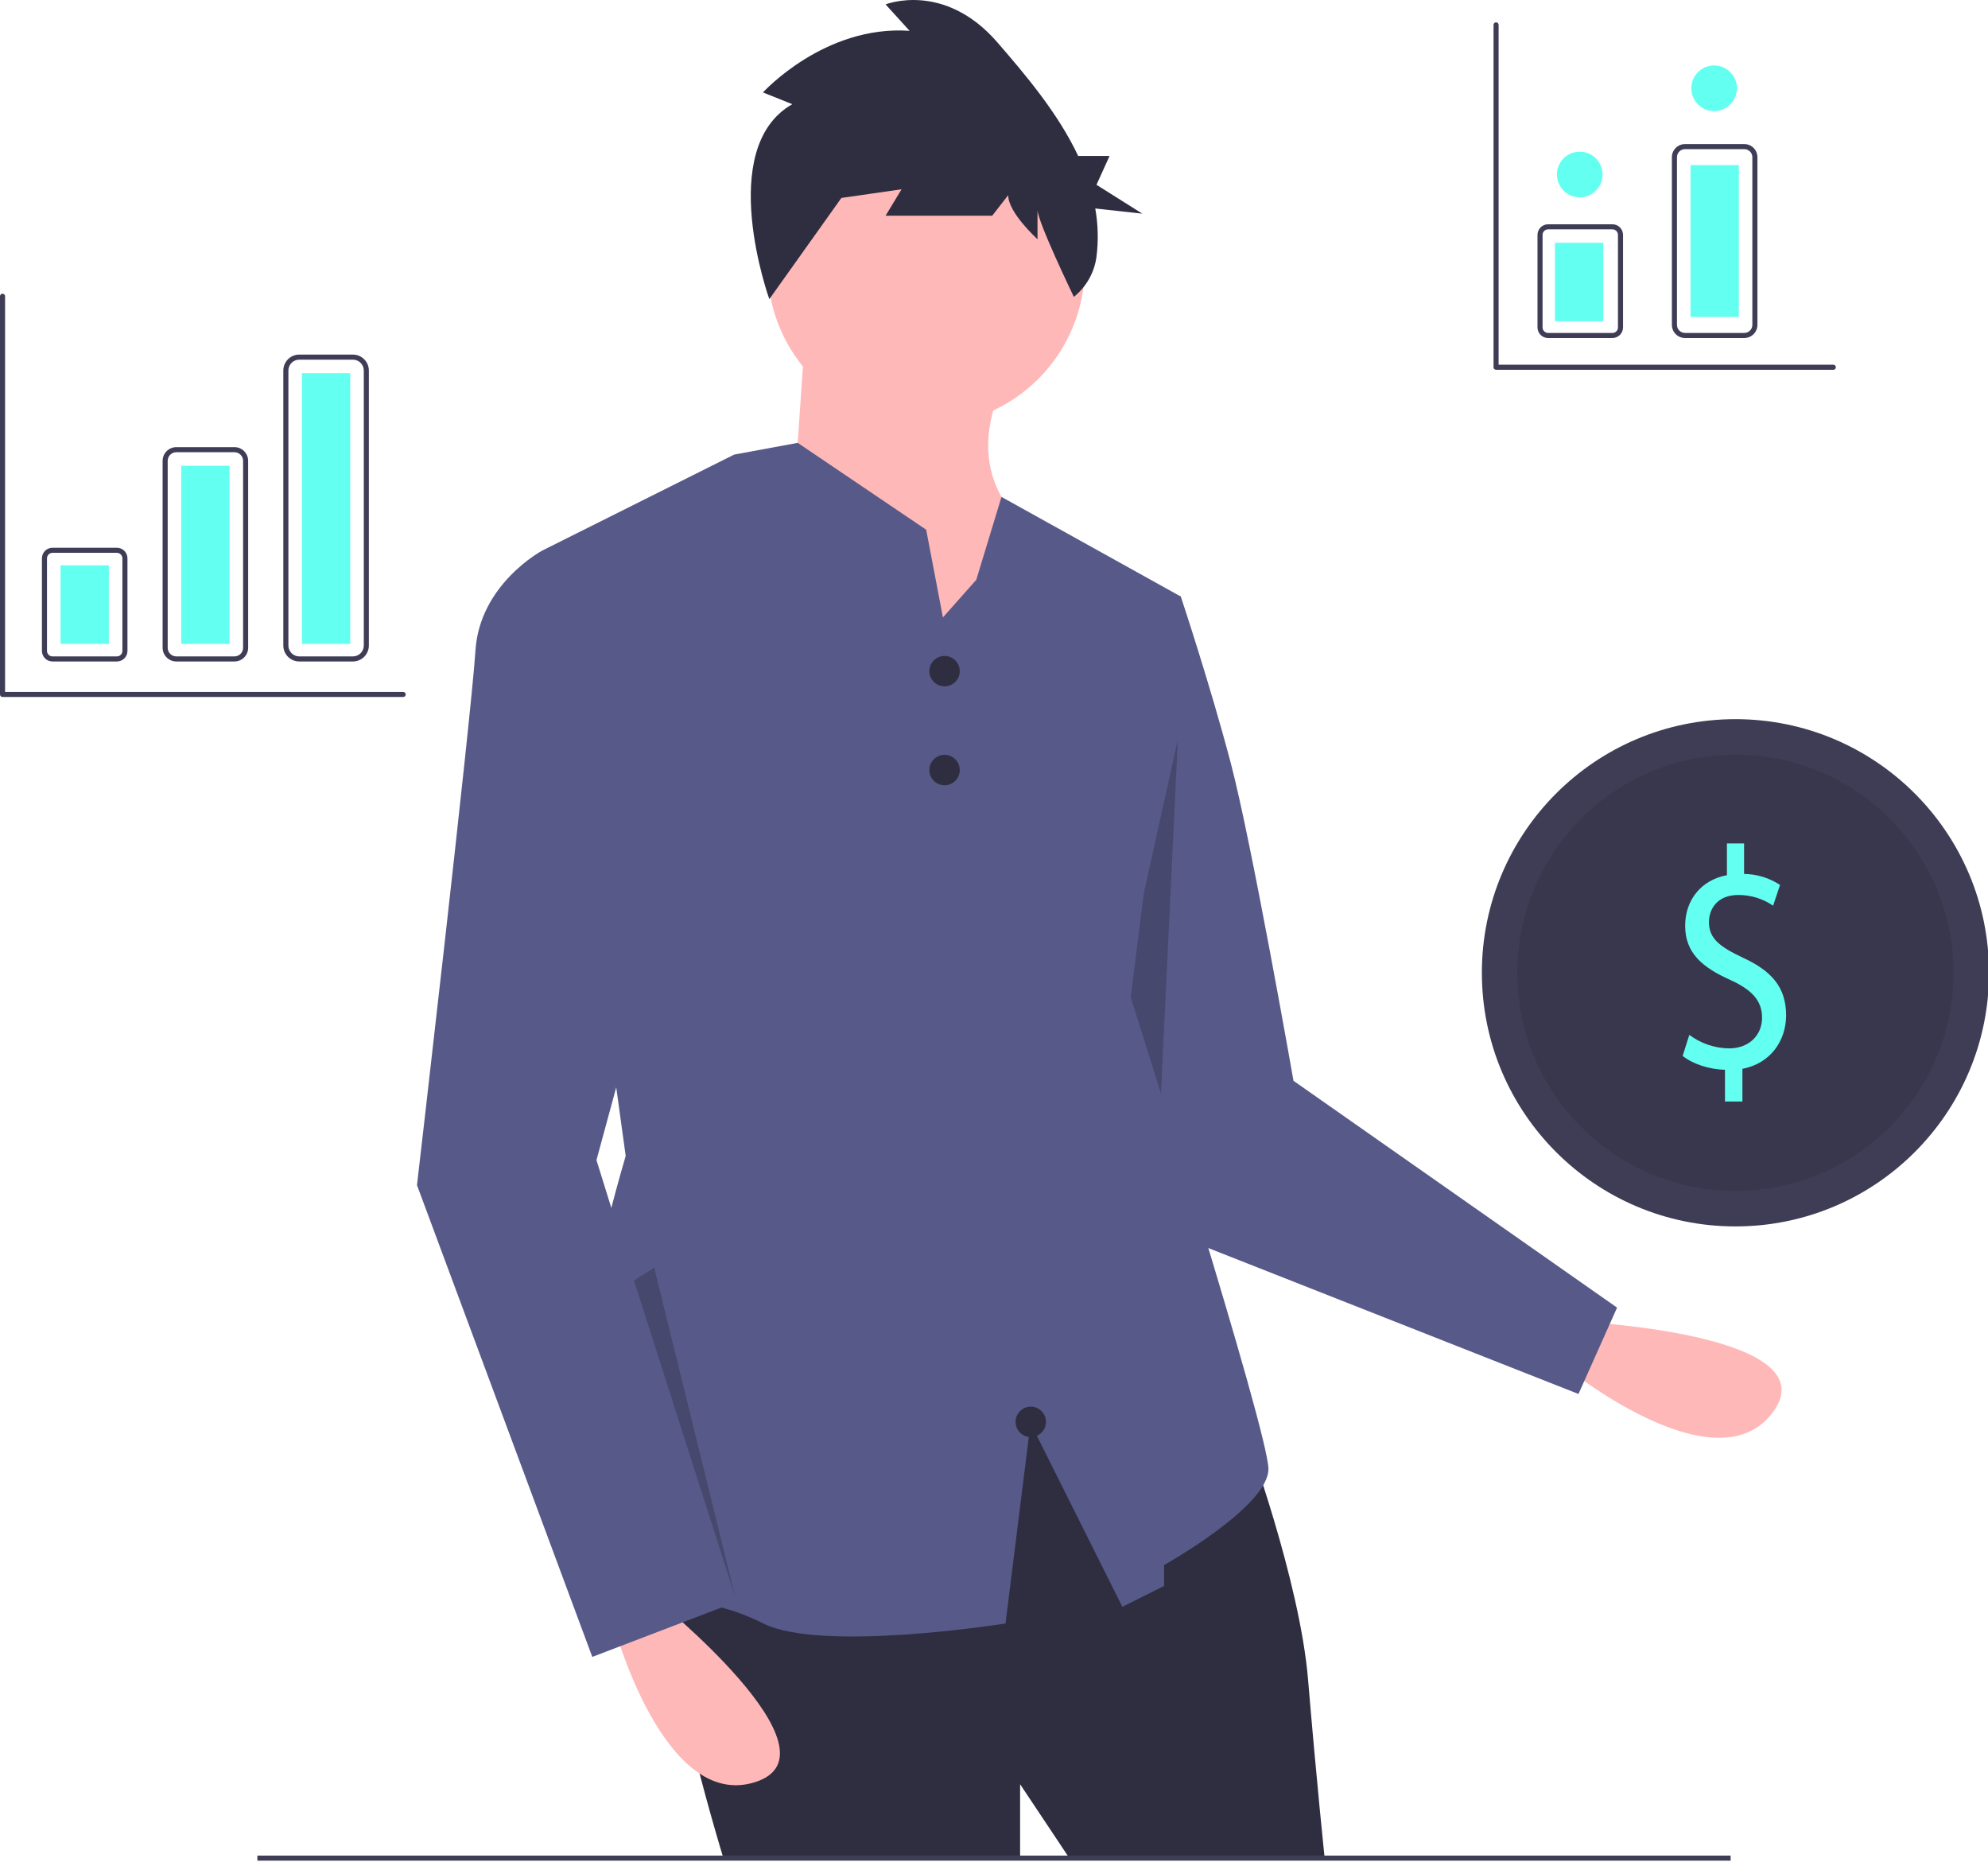<?xml version="1.0" encoding="UTF-8"?>
<svg xmlns="http://www.w3.org/2000/svg" xmlns:xlink="http://www.w3.org/1999/xlink" width="392pt" height="367pt" viewBox="0 0 392 367" version="1.1">
<defs>
<filter id="alpha" filterUnits="objectBoundingBox" x="0%" y="0%" width="100%" height="100%">
  <feColorMatrix type="matrix" in="SourceGraphic" values="0 0 0 0 1 0 0 0 0 1 0 0 0 0 1 0 0 0 1 0"/>
</filter>
<mask id="mask0">
  <g filter="url(#alpha)">
<rect x="0" y="0" width="392" height="367" style="fill:rgb(0%,0%,0%);fill-opacity:0.2;stroke:none;"/>
  </g>
</mask>
<clipPath id="clip1">
  <rect x="0" y="0" width="392" height="367"/>
</clipPath>
<g id="surface5" clip-path="url(#clip1)">
<path style=" stroke:none;fill-rule:nonzero;fill:rgb(0%,0%,0%);fill-opacity:1;" d="M 232.25 145.805 L 228.57 222.887 L 236.25 245.805 L 213.75 229.305 Z M 232.25 145.805 "/>
</g>
<mask id="mask1">
  <g filter="url(#alpha)">
<rect x="0" y="0" width="392" height="367" style="fill:rgb(0%,0%,0%);fill-opacity:0.102;stroke:none;"/>
  </g>
</mask>
<clipPath id="clip2">
  <rect x="0" y="0" width="392" height="367"/>
</clipPath>
<g id="surface8" clip-path="url(#clip2)">
<path style=" stroke:none;fill-rule:nonzero;fill:rgb(0%,0%,0%);fill-opacity:1;" d="M 385.199 191.773 C 385.199 215.52 365.945 234.773 342.199 234.773 C 318.449 234.773 299.199 215.52 299.199 191.773 C 299.199 168.023 318.449 148.773 342.199 148.773 C 365.945 148.773 385.199 168.023 385.199 191.773 Z M 385.199 191.773 "/>
</g>
<mask id="mask2">
  <g filter="url(#alpha)">
<rect x="0" y="0" width="392" height="367" style="fill:rgb(0%,0%,0%);fill-opacity:0.2;stroke:none;"/>
  </g>
</mask>
<clipPath id="clip3">
  <rect x="0" y="0" width="392" height="367"/>
</clipPath>
<g id="surface11" clip-path="url(#clip3)">
<path style=" stroke:none;fill-rule:nonzero;fill:rgb(0%,0%,0%);fill-opacity:1;" d="M 125.004 252.434 L 145 314.902 L 129 249.902 Z M 125.004 252.434 "/>
</g>
</defs>
<g id="surface1">
<path style=" stroke:none;fill-rule:nonzero;fill:rgb(100%,72.157%,72.157%);fill-opacity:1;" d="M 312.371 260.609 C 312.371 260.609 360.895 263.117 349.59 278.391 C 338.289 293.664 308.594 269.43 308.594 269.43 Z M 312.371 260.609 "/>
<path style=" stroke:none;fill-rule:nonzero;fill:rgb(34.118%,35.294%,53.725%);fill-opacity:1;" d="M 222.957 115.125 L 232.832 117.594 C 232.832 117.594 238.594 134.879 242.711 150.516 C 246.824 166.152 255.055 213.062 255.055 213.062 L 318.859 257.781 L 311.25 274.805 L 226.25 241.305 L 207.32 166.977 Z M 222.957 115.125 "/>
<use xlink:href="#surface5" mask="url(#mask0)"/>
<path style=" stroke:none;fill-rule:nonzero;fill:rgb(18.431%,18.039%,25.49%);fill-opacity:1;" d="M 245.59 282.605 C 245.59 282.605 256.289 311.41 257.934 331.164 C 259.582 350.918 261.227 366.555 261.227 366.555 L 211.023 366.555 L 201.148 351.738 L 201.148 366.555 L 142.715 366.555 C 142.715 366.555 126.254 313.059 132.84 306.473 C 139.422 299.891 201.973 271.906 201.973 271.906 Z M 245.59 282.605 "/>
<path style=" stroke:none;fill-rule:nonzero;fill:rgb(24.706%,23.922%,33.725%);fill-opacity:1;" d="M 50.75 365.805 L 341.25 365.805 L 341.25 366.805 L 50.75 366.805 Z M 50.75 365.805 "/>
<path style=" stroke:none;fill-rule:nonzero;fill:rgb(100%,72.157%,72.157%);fill-opacity:1;" d="M 213.906 52.578 C 213.906 69.852 199.902 83.852 182.629 83.852 C 165.359 83.852 151.355 69.852 151.355 52.578 C 151.355 35.305 165.359 21.305 182.629 21.305 C 199.902 21.305 213.906 35.305 213.906 52.578 Z M 213.906 52.578 "/>
<path style=" stroke:none;fill-rule:nonzero;fill:rgb(100%,72.157%,72.157%);fill-opacity:1;" d="M 158.762 65.746 L 156.293 101.957 L 187.57 143.93 L 203.207 104.426 C 203.207 104.426 189.215 95.375 197.445 76.445 Z M 158.762 65.746 "/>
<path style=" stroke:none;fill-rule:nonzero;fill:rgb(34.118%,35.294%,53.725%);fill-opacity:1;" d="M 250.113 289.602 C 250.113 297.012 229.539 308.531 229.539 308.531 L 229.539 312.648 L 221.309 316.762 L 203.203 280.551 L 198.27 320.051 C 198.27 320.051 162.055 325.816 150.535 320.051 C 139.012 314.293 133.25 316.762 116.789 311 C 100.328 305.242 123.375 227.875 123.375 227.875 L 106.914 108.543 L 142.875 90.562 L 144.77 89.613 L 149.715 88.703 L 157.297 87.301 L 182.629 104.426 L 184.672 115.125 L 185.926 121.711 L 192.504 114.301 L 197.477 97.957 L 232.836 117.598 L 222.961 196.602 C 222.961 196.602 250.113 282.195 250.113 289.602 Z M 250.113 289.602 "/>
<path style=" stroke:none;fill-rule:nonzero;fill:rgb(100%,72.157%,72.157%);fill-opacity:1;" d="M 129.137 315.117 C 129.137 315.117 166.992 345.566 148.887 351.328 C 130.781 357.09 120.906 320.055 120.906 320.055 Z M 129.137 315.117 "/>
<path style=" stroke:none;fill-rule:nonzero;fill:rgb(34.118%,35.294%,53.725%);fill-opacity:1;" d="M 115.145 110.188 L 106.914 108.543 C 106.914 108.543 94.57 115.125 93.746 128.293 C 92.922 141.461 82.223 233.637 82.223 233.637 L 116.789 326.637 L 144.773 315.938 L 117.613 228.699 L 138.188 152.984 Z M 115.145 110.188 "/>
<path style=" stroke:none;fill-rule:nonzero;fill:rgb(18.431%,18.039%,25.49%);fill-opacity:1;" d="M 189.25 132.305 C 189.25 133.961 187.906 135.305 186.25 135.305 C 184.594 135.305 183.25 133.961 183.25 132.305 C 183.25 130.645 184.594 129.305 186.25 129.305 C 187.906 129.305 189.25 130.645 189.25 132.305 Z M 189.25 132.305 "/>
<path style=" stroke:none;fill-rule:nonzero;fill:rgb(18.431%,18.039%,25.49%);fill-opacity:1;" d="M 189.25 151.805 C 189.25 153.461 187.906 154.805 186.25 154.805 C 184.594 154.805 183.25 153.461 183.25 151.805 C 183.25 150.145 184.594 148.805 186.25 148.805 C 187.906 148.805 189.25 150.145 189.25 151.805 Z M 189.25 151.805 "/>
<path style=" stroke:none;fill-rule:nonzero;fill:rgb(18.431%,18.039%,25.49%);fill-opacity:1;" d="M 206.25 280.305 C 206.25 281.961 204.906 283.305 203.25 283.305 C 201.594 283.305 200.25 281.961 200.25 280.305 C 200.25 278.645 201.594 277.305 203.25 277.305 C 204.906 277.305 206.25 278.645 206.25 280.305 Z M 206.25 280.305 "/>
<path style=" stroke:none;fill-rule:nonzero;fill:rgb(18.431%,18.039%,25.49%);fill-opacity:1;" d="M 156.227 20.539 L 150.445 18.223 C 150.445 18.223 162.531 4.914 179.352 6.074 L 174.621 0.867 C 174.621 0.867 186.184 -3.762 196.695 8.387 C 202.219 14.773 208.613 22.281 212.598 30.742 L 218.789 30.742 L 216.207 36.43 L 225.25 42.121 L 215.969 41.098 C 216.52 44.215 216.605 47.395 216.219 50.535 C 215.82 53.676 214.219 56.543 211.746 58.523 C 211.746 58.523 204.578 43.684 204.578 41.367 L 204.578 47.156 C 204.578 47.156 198.797 41.945 198.797 38.477 L 195.645 42.527 L 174.621 42.527 L 177.773 37.316 L 165.688 39.055 L 170.418 32.688 L 151.699 58.973 C 151.699 58.973 140.984 29.219 156.227 20.539 Z M 156.227 20.539 "/>
<path style=" stroke:none;fill-rule:nonzero;fill:rgb(24.706%,23.922%,33.725%);fill-opacity:1;" d="M 392.199 191.773 C 392.199 219.387 369.812 241.773 342.199 241.773 C 314.586 241.773 292.199 219.387 292.199 191.773 C 292.199 164.16 314.586 141.773 342.199 141.773 C 369.812 141.773 392.199 164.16 392.199 191.773 Z M 392.199 191.773 "/>
<use xlink:href="#surface8" mask="url(#mask1)"/>
<path style=" stroke:none;fill-rule:nonzero;fill:rgb(38.824%,100%,94.51%);fill-opacity:1;" d="M 340.137 217.148 L 340.137 210.887 C 336.977 210.828 333.703 209.711 331.793 208.16 L 333.102 204.012 C 335.371 205.711 338.121 206.645 340.957 206.676 C 344.828 206.676 347.449 204.133 347.449 200.602 C 347.449 197.195 345.32 195.086 341.285 193.227 C 335.719 190.75 332.285 187.898 332.285 182.508 C 332.285 177.363 335.5 173.461 340.52 172.531 L 340.52 166.273 L 343.902 166.273 L 343.902 172.285 C 346.426 172.316 348.883 173.07 350.992 174.453 L 349.629 178.543 C 347.605 177.156 345.207 176.422 342.758 176.434 C 338.559 176.434 336.977 179.285 336.977 181.766 C 336.977 184.984 338.992 186.598 343.738 188.828 C 349.355 191.43 352.191 194.652 352.191 200.168 C 352.191 205.062 349.191 209.648 343.574 210.703 L 343.574 217.148 Z M 340.137 217.148 "/>
<use xlink:href="#surface11" mask="url(#mask2)"/>
<path style=" stroke:none;fill-rule:nonzero;fill:rgb(24.706%,23.922%,33.725%);fill-opacity:1;" d="M 23.047 130.402 L 10.352 130.402 C 9.203 130.398 8.27 129.469 8.266 128.316 L 8.266 110.07 C 8.27 108.918 9.203 107.984 10.352 107.98 L 23.047 107.98 C 24.199 107.984 25.133 108.918 25.133 110.07 L 25.133 128.316 C 25.133 129.469 24.199 130.398 23.047 130.402 Z M 10.352 108.98 C 9.754 108.984 9.266 109.469 9.266 110.07 L 9.266 128.316 C 9.266 128.914 9.754 129.402 10.352 129.402 L 23.047 129.402 C 23.645 129.402 24.133 128.914 24.133 128.316 L 24.133 110.07 C 24.133 109.469 23.645 108.984 23.047 108.98 Z M 10.352 108.98 "/>
<path style=" stroke:none;fill-rule:nonzero;fill:rgb(24.706%,23.922%,33.725%);fill-opacity:1;" d="M 46.23 130.402 L 34.77 130.402 C 33.277 130.398 32.07 129.191 32.066 127.699 L 32.066 90.852 C 32.07 89.359 33.277 88.148 34.77 88.148 L 46.23 88.148 C 47.723 88.148 48.93 89.359 48.934 90.852 L 48.934 127.699 C 48.93 129.191 47.723 130.398 46.23 130.402 Z M 34.77 89.148 C 33.828 89.148 33.066 89.91 33.066 90.852 L 33.066 127.699 C 33.066 128.641 33.828 129.402 34.77 129.402 L 46.23 129.402 C 47.172 129.402 47.934 128.641 47.934 127.699 L 47.934 90.852 C 47.934 89.91 47.172 89.148 46.23 89.148 Z M 34.77 89.148 "/>
<path style=" stroke:none;fill-rule:nonzero;fill:rgb(24.706%,23.922%,33.725%);fill-opacity:1;" d="M 69.59 130.402 L 59.012 130.402 C 57.273 130.398 55.867 128.992 55.867 127.258 L 55.867 73.047 C 55.867 71.309 57.273 69.902 59.012 69.902 L 69.59 69.902 C 71.324 69.902 72.73 71.309 72.734 73.047 L 72.734 127.258 C 72.73 128.992 71.324 130.398 69.59 130.402 Z M 59.012 70.902 C 57.828 70.902 56.867 71.863 56.867 73.047 L 56.867 127.258 C 56.867 128.441 57.828 129.398 59.012 129.402 L 69.59 129.402 C 70.773 129.398 71.73 128.441 71.734 127.258 L 71.734 73.047 C 71.73 71.863 70.773 70.902 69.59 70.902 Z M 59.012 70.902 "/>
<path style=" stroke:none;fill-rule:nonzero;fill:rgb(38.824%,100%,94.51%);fill-opacity:1;" d="M 11.941 111.457 L 21.461 111.457 L 21.461 126.926 L 11.941 126.926 Z M 11.941 111.457 "/>
<path style=" stroke:none;fill-rule:nonzero;fill:rgb(38.824%,100%,94.51%);fill-opacity:1;" d="M 35.738 91.82 L 45.262 91.82 L 45.262 126.926 L 35.738 126.926 Z M 35.738 91.82 "/>
<path style=" stroke:none;fill-rule:nonzero;fill:rgb(38.824%,100%,94.51%);fill-opacity:1;" d="M 59.539 73.574 L 69.059 73.574 L 69.059 126.926 L 59.539 126.926 Z M 59.539 73.574 "/>
<path style=" stroke:none;fill-rule:nonzero;fill:rgb(24.706%,23.922%,33.725%);fill-opacity:1;" d="M 361.5 72.902 L 295 72.902 C 294.723 72.902 294.5 72.68 294.5 72.402 L 294.5 4.902 C 294.5 4.625 294.723 4.402 295 4.402 C 295.277 4.402 295.5 4.625 295.5 4.902 L 295.5 71.902 L 361.5 71.902 C 361.777 71.902 362 72.125 362 72.402 C 362 72.68 361.777 72.902 361.5 72.902 Z M 361.5 72.902 "/>
<path style=" stroke:none;fill-rule:nonzero;fill:rgb(24.706%,23.922%,33.725%);fill-opacity:1;" d="M 79.5 137.402 L 0.5 137.402 C 0.223 137.402 0 137.18 0 136.902 L 0 58.402 C 0 58.125 0.223 57.902 0.5 57.902 C 0.777 57.902 1 58.125 1 58.402 L 1 136.402 L 79.5 136.402 C 79.777 136.402 80 136.625 80 136.902 C 80 137.18 79.777 137.402 79.5 137.402 Z M 79.5 137.402 "/>
<path style=" stroke:none;fill-rule:nonzero;fill:rgb(24.706%,23.922%,33.725%);fill-opacity:1;" d="M 317.949 66.637 L 305.258 66.637 C 304.105 66.633 303.172 65.699 303.168 64.547 L 303.168 46.301 C 303.172 45.148 304.105 44.215 305.258 44.215 L 317.949 44.215 C 319.102 44.215 320.035 45.148 320.035 46.301 L 320.035 64.547 C 320.035 65.699 319.102 66.633 317.949 66.637 Z M 305.258 45.215 C 304.656 45.215 304.168 45.703 304.168 46.301 L 304.168 64.547 C 304.168 65.148 304.656 65.633 305.258 65.637 L 317.949 65.637 C 318.551 65.633 319.035 65.148 319.035 64.547 L 319.035 46.301 C 319.035 45.703 318.551 45.215 317.949 45.215 Z M 305.258 45.215 "/>
<path style=" stroke:none;fill-rule:nonzero;fill:rgb(24.706%,23.922%,33.725%);fill-opacity:1;" d="M 343.945 66.637 L 332.262 66.637 C 330.828 66.633 329.672 65.473 329.668 64.043 L 329.668 30.992 C 329.672 29.562 330.828 28.402 332.262 28.402 L 343.945 28.402 C 345.375 28.402 346.535 29.562 346.535 30.992 L 346.535 64.043 C 346.535 65.473 345.375 66.633 343.945 66.637 Z M 332.262 29.402 C 331.383 29.402 330.668 30.113 330.668 30.992 L 330.668 64.043 C 330.668 64.922 331.383 65.633 332.262 65.637 L 343.945 65.637 C 344.824 65.633 345.535 64.922 345.535 64.043 L 345.535 30.992 C 345.535 30.113 344.824 29.402 343.945 29.402 Z M 332.262 29.402 "/>
<path style=" stroke:none;fill-rule:nonzero;fill:rgb(38.824%,100%,94.51%);fill-opacity:1;" d="M 306.613 47.863 L 316.133 47.863 L 316.133 63.332 L 306.613 63.332 Z M 306.613 47.863 "/>
<path style=" stroke:none;fill-rule:nonzero;fill:rgb(38.824%,100%,94.51%);fill-opacity:1;" d="M 333.344 32.551 L 342.863 32.551 L 342.863 62.484 L 333.344 62.484 Z M 333.344 32.551 "/>
<path style=" stroke:none;fill-rule:nonzero;fill:rgb(38.824%,100%,94.51%);fill-opacity:1;" d="M 316 34.402 C 316 36.887 313.984 38.902 311.5 38.902 C 309.016 38.902 307 36.887 307 34.402 C 307 31.918 309.016 29.902 311.5 29.902 C 313.984 29.902 316 31.918 316 34.402 Z M 316 34.402 "/>
<path style=" stroke:none;fill-rule:nonzero;fill:rgb(38.824%,100%,94.51%);fill-opacity:1;" d="M 342.5 17.402 C 342.5 19.887 340.484 21.902 338 21.902 C 335.516 21.902 333.5 19.887 333.5 17.402 C 333.5 14.918 335.516 12.902 338 12.902 C 340.484 12.902 342.5 14.918 342.5 17.402 Z M 342.5 17.402 "/>
</g>
</svg>
